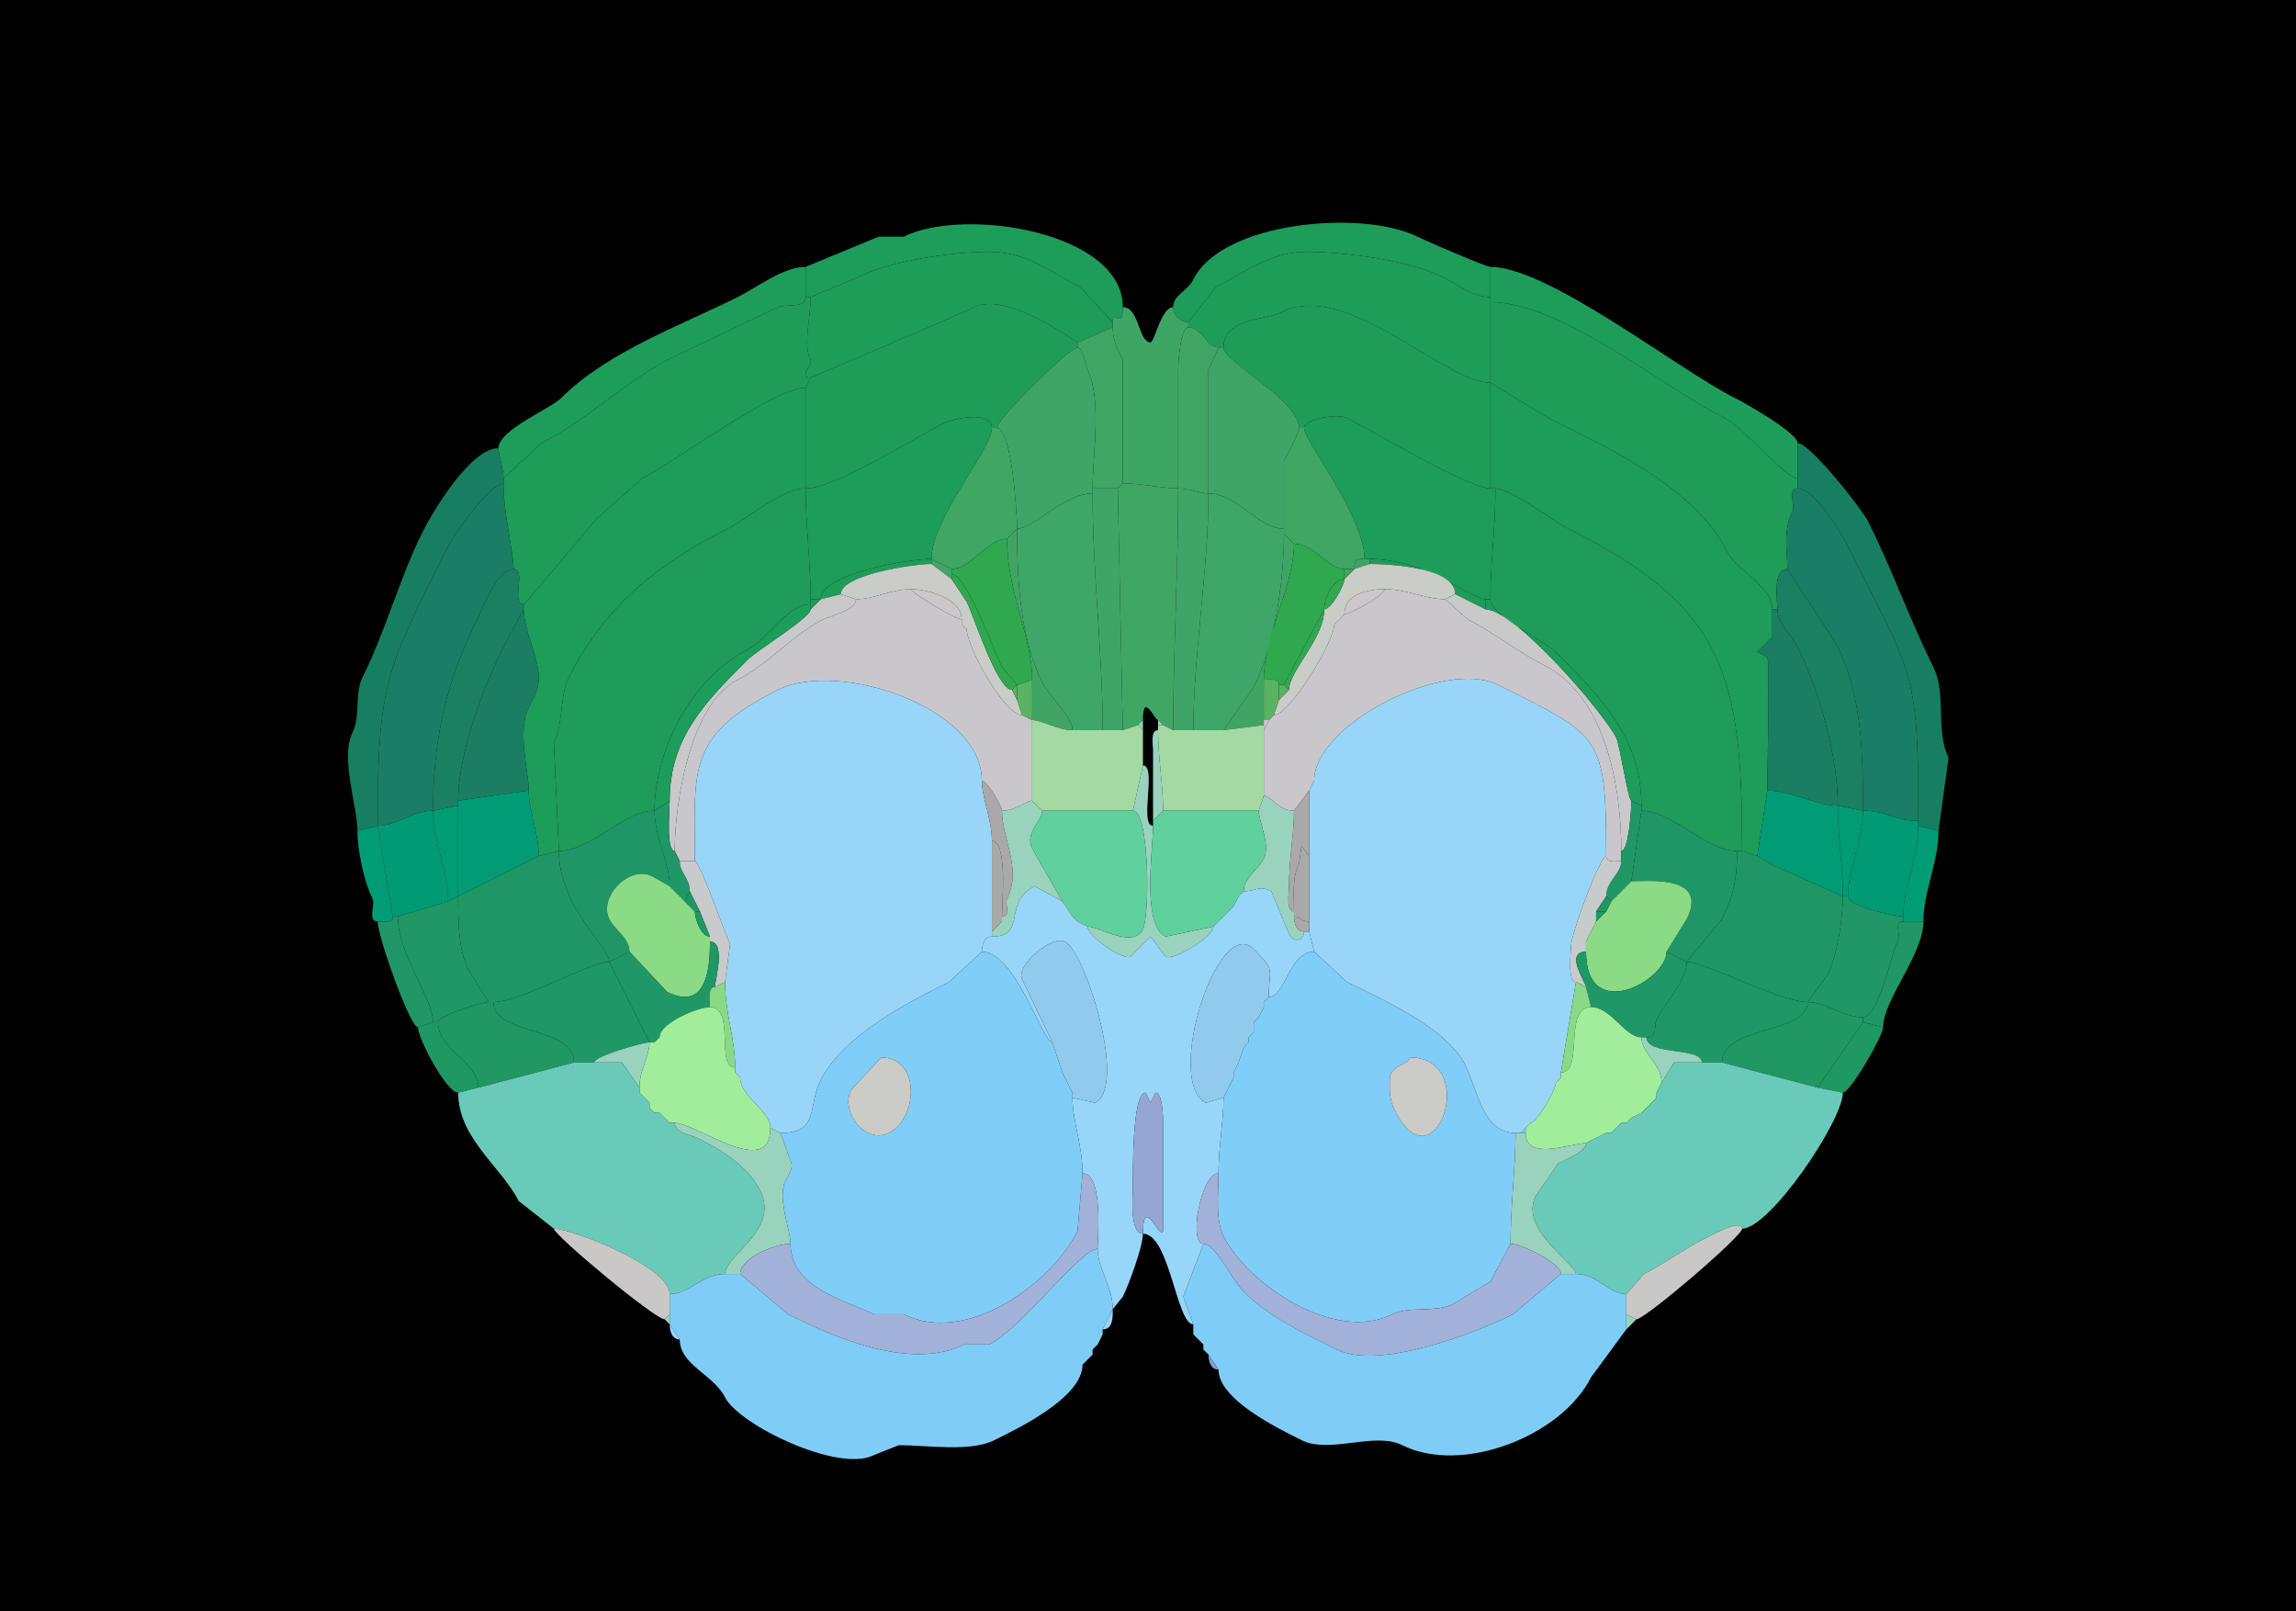 <svg xmlns="http://www.w3.org/2000/svg" xmlns:xlink="http://www.w3.org/1999/xlink" height="320" width="456">
<g>
<rect width="456" height="320" fill="#000000"  stroke-width="0" /> 
<path  fill="#1E9C59" stroke-width="0" stroke="#1E9C59" d = " M223 61 C223,65.888 221,60.973 221,64 221,64 214.5,57 214.5,57 209.021,54.26 204.057,50 196.5,50 189.1,50 176.892,51.804 170.5,55 170.5,55 161,59 161,59 161,59 160,59 160,59 160,56.553 160,55.72 160,53 160,53 174.5,47 174.5,47 174.5,47 179.5,47 179.5,47 191.414,41.043 223,45.984 223,61  Z"/>

<path  fill="#1E9C59" stroke-width="0" stroke="#1E9C59" d = " M233 61 C233,62.539 234.342,64 236,64 236,64 241.5,57 241.5,57 247.4,54.05 252.414,50 259.5,50 267.013,50 279.989,51.745 286.5,55 289.422,56.461 292.523,59 296,59 296,59 296,53 296,53 295.153,53 283.083,47.791 281.5,47 270.745,41.623 242.805,43.89 237,55.5 235.787,57.926 233,58.531 233,61  Z"/>

<path  fill="#1E9D58" stroke-width="0" stroke="#1E9D58" d = " M214 68 C213.824,68 200.025,57.738 193.5,61 191.047,62.227 161.084,75 161,75 158.422,75 161.46,72.42 161,71.5 159.429,68.357 161,63.479 161,59 161,59 170.5,55 170.5,55 176.892,51.804 189.1,50 196.5,50 204.057,50 209.021,54.26 214.5,57 214.5,57 221,64 221,64 221,64 221,65 221,65 221,65 214,68 214,68  Z"/>

<path  fill="#1E9D58" stroke-width="0" stroke="#1E9D58" d = " M243 69 C243,63.141 251.171,63.665 254.5,62 267.529,55.486 286.774,76 296,76 296,70.472 296,64.372 296,60 296,60 296,59 296,59 292.523,59 289.422,56.461 286.5,55 279.989,51.745 267.013,50 259.5,50 252.414,50 247.4,54.05 241.5,57 241.5,57 236,64 236,64 236,64 236,65 236,65 238.773,65 239.67,69 242,69 242,69 243,69 243,69  Z"/>

<path  fill="#1E9D5A" stroke-width="0" stroke="#1E9D5A" d = " M99 89 C99,90.564 100,92.876 100,95 100,95 107.5,88 107.5,88 116.747,83.376 124.312,75.594 133.5,71 133.5,71 154.5,61 154.5,61 155.819,60.341 160,61.334 160,59 160,56.553 160,55.72 160,53 155.556,53 150.336,57.082 146.5,59 135.409,64.546 120.649,69.851 111.5,79 109.271,81.229 99,85.375 99,89  Z"/>

<path  fill="#1E9D5A" stroke-width="0" stroke="#1E9D5A" d = " M357 88 C357,90.833 357,92.841 357,95 354.636,95 346.342,84.921 342.5,83 329.867,76.683 310.145,60 296,60 296,60 296,59 296,59 296,59 296,53 296,53 307.521,53 333.35,73.425 344.5,79 346.483,79.992 357,85.924 357,88  Z"/>

<path  fill="#1F9C58" stroke-width="0" stroke="#1F9C58" d = " M105 119 L104,120 C101.338,120 104.662,113 102,113 102,109.777 100,102.133 100,96 100,96 100,95 100,95 100,95 107.5,88 107.5,88 116.747,83.376 124.312,75.594 133.5,71 133.5,71 154.5,61 154.5,61 155.819,60.341 160,61.334 160,59 160,59 161,59 161,59 161,63.479 159.429,68.357 161,71.5 161.46,72.42 158.422,75 161,75 161,75 160,77 160,77 153.736,77 134.194,91.653 127.5,95 127.5,95 118.5,103 118.5,103 118.5,103 105,119 105,119  Z"/>

<path  fill="#1F9C58" stroke-width="0" stroke="#1F9C58" d = " M352 121 L353,121 C353,119.051 352.009,113 355,113 355,110.19 354.012,105.477 356,101.5 356.574,100.353 354.936,97 357,97 357,97 357,95 357,95 354.636,95 346.342,84.921 342.5,83 329.867,76.683 310.145,60 296,60 296,64.372 296,70.472 296,76 296,76 307.5,83 307.5,83 318.651,88.576 336.568,96.635 343,109.5 344.968,113.436 352,116.386 352,121  Z"/>

<path  fill="#1F9D58" stroke-width="0" stroke="#1F9D58" d = " M197 85 L198,85 C198,83.095 212.465,69 214,69 214,69 214,68 214,68 213.824,68 200.025,57.738 193.5,61 191.047,62.227 161.084,75 161,75 161,75 160,77 160,77 160,83.037 160,89.367 160,97 165.774,97 181.671,86.915 187.5,84 188.992,83.254 197,81.338 197,85  Z"/>

<path  fill="#3EA665" stroke-width="0" stroke="#3EA665" d = " M223 96 C226.642,96 231.002,97 234,97 234,88.95 234,81.044 234,73.5 234,71.839 234.443,65 236,65 236,65 236,64 236,64 234.342,64 233,62.539 233,61 230.63,61 229.275,68 228.5,68 226.082,68 226.321,61 223,61 223,65.888 221,60.973 221,64 221,64 221,65 221,65 221,67.613 221.93,69.36 223,71.5 223,71.5 223,96 223,96  Z"/>

<path  fill="#1F9D58" stroke-width="0" stroke="#1F9D58" d = " M259 85 C259,83.118 265.745,82.123 267.5,83 272.567,85.534 291.683,97 296,97 296,91.27 296,83.681 296,76 286.774,76 267.529,55.486 254.5,62 251.171,63.665 243,63.141 243,69 243,71.852 258,79.439 258,85 258,85 259,85 259,85  Z"/>

<path  fill="#40A565" stroke-width="0" stroke="#40A565" d = " M217 97 L222,97 C222,97 223,96 223,96 223,96 223,71.5 223,71.5 221.93,69.36 221,67.613 221,65 221,65 214,68 214,68 214,68 214,69 214,69 215.183,69 215.535,72.57 216,73.5 218.893,79.286 217,90.219 217,97  Z"/>

<path  fill="#40A565" stroke-width="0" stroke="#40A565" d = " M234 97 C236.124,97 238.436,98 240,98 240,98 240,73.5 240,73.5 240,73.5 242,69 242,69 239.67,69 238.773,65 236,65 234.443,65 234,71.839 234,73.5 234,81.044 234,88.95 234,97  Z"/>

<path  fill="#3EA566" stroke-width="0" stroke="#3EA566" d = " M217 98 C211.196,98 205.329,105 202,105 202,101.863 200.911,85 198,85 198,83.095 212.465,69 214,69 215.183,69 215.535,72.57 216,73.5 218.893,79.286 217,90.219 217,97 217,97 217,98 217,98  Z"/>

<path  fill="#3EA566" stroke-width="0" stroke="#3EA566" d = " M240 98 C245.748,98 249.816,105 255,105 255,105 255,91.5 255,91.5 255.579,90.343 258,86.009 258,85 258,79.439 243,71.852 243,69 243,69 242,69 242,69 242,69 240,73.5 240,73.5 240,73.5 240,98 240,98  Z"/>

<path  fill="#1E9C5A" stroke-width="0" stroke="#1E9C5A" d = " M346 169 L349,170 C349,170 351,157 351,157 351,153.006 351.537,131.573 351,130.5 351,130.5 349,129.5 349,129.5 349,129.5 352,126.5 352,126.5 352,124.905 352,123.245 352,121 352,116.386 344.968,113.436 343,109.5 336.568,96.635 318.651,88.576 307.5,83 307.5,83 296,76 296,76 296,83.681 296,91.27 296,97 296,97 297,97 297,97 300.055,97 308.391,103.445 311.5,105 342.725,120.612 346,134.06 346,169  Z"/>

<path  fill="#1E9C5A" stroke-width="0" stroke="#1E9C5A" d = " M111 169 L107,170 C107,165.364 105,161.081 105,157 105,153.12 102.664,145.173 105,140.5 106.268,137.963 107,137.032 107,134.5 107,130.562 104,125.131 104,121 104,121 104,120 104,120 104,120 105,119 105,119 105,119 118.5,103 118.5,103 118.5,103 127.5,95 127.5,95 134.194,91.653 153.736,77 160,77 160,83.037 160,89.367 160,97 155.151,97 148.788,102.856 144.5,105 130.84,111.83 120.058,120.383 113,134.5 111.078,138.343 111.94,143.62 110,147.5 110,147.5 111,169 111,169  Z"/>

<path  fill="#1D9C5A" stroke-width="0" stroke="#1D9C5A" d = " M161 119 L163,119 C163,113.939 180.484,111 185,111 185,102.897 197,89.204 197,85 197,81.338 188.992,83.254 187.5,84 181.671,86.915 165.774,97 160,97 160,104.249 161,111.72 161,119  Z"/>

<path  fill="#1D9C5A" stroke-width="0" stroke="#1D9C5A" d = " M295 119 L296,119 C296,111.63 297,105.336 297,97 297,97 296,97 296,97 291.683,97 272.567,85.534 267.5,83 265.745,82.123 259,83.118 259,85 259,87.478 271,102.557 271,111 271,111 272,111 272,111 283.102,111 292.191,119 295,119  Z"/>

<path  fill="#3FA664" stroke-width="0" stroke="#3FA664" d = " M185 111 L189,113 C192.891,113 196.03,107 200,107 200,107 202,105 202,105 202,101.863 200.911,85 198,85 198,85 197,85 197,85 197,89.204 185,102.897 185,111  Z"/>

<path  fill="#3FA664" stroke-width="0" stroke="#3FA664" d = " M267 113 L269,113 C269,111.253 269.253,111 271,111 271,102.557 259,87.478 259,85 259,85 258,85 258,85 258,86.009 255.579,90.343 255,91.5 255,91.5 255,105 255,105 255,105 255,106 255,106 255,106 257,108 257,108 261.173,108 263.651,113 267,113  Z"/>

<path  fill="#187E61" stroke-width="0" stroke="#187E61" d = " M381 164 L385,165 C385,165 387,150.5 387,150.5 384.378,145.256 386.607,137.714 384,132.5 379.267,123.034 375.812,113.123 371,103.5 369.889,101.279 359.573,88 357,88 357,90.833 357,92.841 357,95 357,95 357,97 357,97 360.325,97 365.588,105.675 367,108.5 379.943,134.385 381,132.744 381,163 381,163 381,164 381,164  Z"/>

<path  fill="#187E61" stroke-width="0" stroke="#187E61" d = " M75 164 L71,165 C71,160.187 67.527,150.445 70,145.5 71.632,142.236 70.393,137.714 72,134.5 76.671,125.159 79.271,114.959 84,105.5 85.967,101.566 93.488,89 99,89 99,90.564 100,92.876 100,95 100,95 100,96 100,96 97.264,96 90.088,106.325 89,108.5 76.709,133.082 75,135.357 75,164  Z"/>

<path  fill="#1A7E64" stroke-width="0" stroke="#1A7E64" d = " M86 161 C81.895,161 78.841,164 75,164 75,135.357 76.709,133.082 89,108.5 90.088,106.325 97.264,96 100,96 100,102.133 102,109.777 102,113 98.754,113 96.078,120.345 95,122.5 88.888,134.725 86,146.13 86,161  Z"/>

<path  fill="#40A664" stroke-width="0" stroke="#40A664" d = " M231 144 L233,145 C233,129.205 234,113.267 234,97 231.002,97 226.642,96 223,96 223,96 222,97 222,97 222,97 223,145 223,145 223,145 226,144 226,144 226,144 227,143 227,143 227,137.27 229.316,143 230,143 230,143 231,144 231,144  Z"/>

<path  fill="#1F9B5A" stroke-width="0" stroke="#1F9B5A" d = " M130 161 C123.711,161 117.526,169 111,169 111,169 110,147.5 110,147.5 111.94,143.62 111.078,138.343 113,134.5 120.058,120.383 130.84,111.83 144.5,105 148.788,102.856 155.151,97 160,97 160,104.249 161,111.72 161,119 161,119 161,120 161,120 156.254,120 152.584,126.958 148.5,129 137.333,134.584 130,149.137 130,161  Z"/>

<path  fill="#3FA566" stroke-width="0" stroke="#3FA566" d = " M219 145 L223,145 C223,145 222,97 222,97 222,97 217,97 217,97 217,97 217,98 217,98 217,114.372 219,129.359 219,145  Z"/>

<path  fill="#3FA566" stroke-width="0" stroke="#3FA566" d = " M233 145 L237,145 C237,130.076 240,113.345 240,98 238.436,98 236.124,97 234,97 234,113.267 233,129.205 233,145  Z"/>

<path  fill="#1F9B5A" stroke-width="0" stroke="#1F9B5A" d = " M345 169 L346,169 C346,134.06 342.725,120.612 311.5,105 308.391,103.445 300.055,97 297,97 297,105.336 296,111.63 296,119 296,122.245 306.805,127.305 309,129.5 318.37,138.87 326,146.862 326,160 326,160 326,161 326,161 332.14,161 338.794,169 345,169  Z"/>

<path  fill="#1A7E64" stroke-width="0" stroke="#1A7E64" d = " M370 161 C374.867,161 375.857,163 381,163 381,132.744 379.943,134.385 367,108.5 365.588,105.675 360.325,97 357,97 354.936,97 356.574,100.353 356,101.5 354.012,105.477 355,110.19 355,113 355,113.252 364.095,126.69 365,128.5 369.875,138.249 370,150.388 370,161  Z"/>

<path  fill="#3EA666" stroke-width="0" stroke="#3EA666" d = " M213 145 L219,145 C219,129.359 217,114.372 217,98 211.196,98 205.329,105 202,105 202,115.487 202.652,126.803 207,135.5 208.499,138.499 213,142.306 213,145  Z"/>

<path  fill="#3EA666" stroke-width="0" stroke="#3EA666" d = " M237 145 L243,145 C243,145 249,136.5 249,136.5 253.087,128.326 255,115.658 255,106 255,106 255,105 255,105 249.816,105 245.748,98 240,98 240,113.345 237,130.076 237,145  Z"/>

<path  fill="#40A564" stroke-width="0" stroke="#40A564" d = " M205 143 C206.996,143 209.985,145 213,145 213,142.306 208.499,138.499 207,135.5 202.652,126.803 202,115.487 202,105 202,105 200,107 200,107 200,117.61 205,126.483 205,135 205,135 205,143 205,143  Z"/>

<path  fill="#40A564" stroke-width="0" stroke="#40A564" d = " M251 144 L243,145 C243,145 249,136.5 249,136.5 253.087,128.326 255,115.658 255,106 255,106 257,108 257,108 257,116.315 251,126.24 251,135 251,135 251,143 251,143 251,143 251,144 251,144  Z"/>

<path  fill="#2FA850" stroke-width="0" stroke="#2FA850" d = " M205 135 L202,136 C202,136 199,132.5 199,132.5 197.676,129.851 191.876,114 189,114 189,114 189,113 189,113 192.891,113 196.03,107 200,107 200,117.61 205,126.483 205,135  Z"/>

<path  fill="#2FA850" stroke-width="0" stroke="#2FA850" d = " M254 136 L255,136 C255,136 263,121 263,121 263,118.756 264.725,115 267,115 267,115 267,114 267,114 267,114 267,113 267,113 263.651,113 261.173,108 257,108 257,116.315 251,126.24 251,135 252.048,135 254,134.527 254,136  Z"/>

<path  fill="#1E9C58" stroke-width="0" stroke="#1E9C58" d = " M167 118 L163,119 C163,113.939 180.484,111 185,111 185,111 185,112 185,112 181.357,112 167,114.13 167,118  Z"/>

<path  fill="#3FA466" stroke-width="0" stroke="#3FA466" d = " M189 114 L189,115 C189,115 185,112 185,112 185,112 185,111 185,111 185,111 189,113 189,113 189,113 189,114 189,114  Z"/>

<path  fill="#3FA466" stroke-width="0" stroke="#3FA466" d = " M272 112 L269,113 C269,111.253 269.253,111 271,111 271,111 272,111 272,111 272,111 272,112 272,112  Z"/>

<path  fill="#1E9C58" stroke-width="0" stroke="#1E9C58" d = " M295 119 L295,121 C295,121 289,118 289,118 289,112.628 275.767,112 272,112 272,112 272,111 272,111 283.102,111 292.191,119 295,119  Z"/>

<path  fill="#CACCC7" stroke-width="0" stroke="#CACCC7" d = " M202 139 L203,142 C199.371,142 192,128.261 192,125 192,125 191,124 191,124 191,124 191,123 191,123 191,118.785 184.066,117 181,117 176.865,117 173.695,119 170,119 170,119 167,118 167,118 167,114.13 181.357,112 185,112 185,112 189,115 189,115 189,115 192,119.5 192,119.5 193.308,122.117 198.042,137 201,137 201,137 202,139 202,139  Z"/>

<path  fill="#CACCC7" stroke-width="0" stroke="#CACCC7" d = " M254 139 L253,142 C256.229,142 265,127.267 265,124 265,124 266,123 266,123 266,123 267,122 267,122 267,117.939 271.776,117 275,117 279.503,117 283.044,119 287,119 287,119 289,118 289,118 289,112.628 275.767,112 272,112 272,112 269,113 269,113 269,113 268,114 268,114 268,114 267,115 267,115 267,116.178 264.428,121 263,121 263,126.864 256,133.19 256,137 256,137 254,139 254,139  Z"/>

<path  fill="#1B7F62" stroke-width="0" stroke="#1B7F62" d = " M91 160 L86,161 C86,146.13 88.888,134.725 95,122.5 96.078,120.345 98.754,113 102,113 104.662,113 101.338,120 104,120 104,120 104,121 104,121 104,121 100,128.5 100,128.5 95.942,136.616 91,149.578 91,159 91,159 91,160 91,160  Z"/>

<path  fill="#3FA466" stroke-width="0" stroke="#3FA466" d = " M267 114 L268,114 C268,114 269,113 269,113 269,113 267,113 267,113 267,113 267,114 267,114  Z"/>

<path  fill="#1B7F62" stroke-width="0" stroke="#1B7F62" d = " M365 160 L370,161 C370,150.388 369.875,138.249 365,128.5 364.095,126.69 355,113.252 355,113 352.009,113 353,119.051 353,121 353,123.807 355.807,126.113 357,128.5 361.238,136.976 365,150.016 365,160  Z"/>

<path  fill="#2FA84F" stroke-width="0" stroke="#2FA84F" d = " M202 136 L201,137 C198.042,137 193.308,122.117 192,119.5 192,119.5 189,115 189,115 189,115 189,114 189,114 191.876,114 197.676,129.851 199,132.5 199,132.5 202,136 202,136  Z"/>

<path  fill="#2FA84F" stroke-width="0" stroke="#2FA84F" d = " M268 114 L267,115 C267,115 267,114 267,114 267,114 268,114 268,114  Z"/>

<path  fill="#2FA84F" stroke-width="0" stroke="#2FA84F" d = " M267 115 C264.725,115 263,118.756 263,121 264.428,121 267,116.178 267,115  Z"/>

<path  fill="#CAC7CC" stroke-width="0" stroke="#CAC7CC" d = " M135 171 L138,171 C138,152.934 136.194,146.153 154.5,137 166.505,130.998 195,140.461 195,155 196.008,155 199,160.147 199,161 201.711,161 203.969,159 205,159 205,159 205,143 205,143 205,143 203,142 203,142 199.371,142 192,128.261 192,125 192,125 191,124 191,124 191,124 191,123 191,123 189.739,123 181,117.751 181,117 176.865,117 173.695,119 170,119 170,121.236 164.926,122.287 163.5,123 157.369,126.065 152.673,131.913 146.5,135 137.117,139.692 134,159.356 134,169 134,169 135,171 135,171  Z"/>

<path  fill="#CCC7C9" stroke-width="0" stroke="#CCC7C9" d = " M181 117 C184.066,117 191,118.785 191,123 189.739,123 181,117.751 181,117  Z"/>

<path  fill="#CCC7C9" stroke-width="0" stroke="#CCC7C9" d = " M275 117 C271.776,117 267,117.939 267,122 268.156,122 275,118.155 275,117  Z"/>

<path  fill="#CAC7CC" stroke-width="0" stroke="#CAC7CC" d = " M319 170 C319,171.473 320.952,171 322,171 322,171 322,169 322,169 322,156.671 319.083,138.292 306.5,132 301.316,129.408 296.606,125.553 291.5,123 291.5,123 287,119 287,119 283.044,119 279.503,117 275,117 275,118.155 268.156,122 267,122 267,122 266,123 266,123 266,123 265,124 265,124 265,127.267 256.229,142 253,142 253,142 252,143 252,143 252,143 251,145 251,145 251,145 251,158 251,158 252.274,158 253.933,161 257,161 257,161 260,157 260,157 260,157 261,155 261,155 261,143.912 286.88,130.69 297.5,136 317.871,146.185 319,145.757 319,170  Z"/>

<path  fill="#C9C9CA" stroke-width="0" stroke="#C9C9CA" d = " M133 159 C133,160.657 132.237,169 134,169 134,159.356 137.117,139.692 146.5,135 152.673,131.913 157.369,126.065 163.5,123 164.926,122.287 170,121.236 170,119 170,119 167,118 167,118 167,118 163,119 163,119 163,119 161,121 161,121 161,122.676 150.496,129.004 148.5,131 140.158,139.342 133,146.447 133,159  Z"/>

<path  fill="#C9C9CA" stroke-width="0" stroke="#C9C9CA" d = " M324 159 C324,160.737 323.484,169 322,169 322,156.671 319.083,138.292 306.5,132 301.316,129.408 296.606,125.553 291.5,123 291.5,123 287,119 287,119 287,119 289,118 289,118 289,118 295,121 295,121 300.91,121 318.555,141.61 321,146.5 321.671,147.842 323.398,159 324,159  Z"/>

<path  fill="#1E9C58" stroke-width="0" stroke="#1E9C58" d = " M161 120 L161,121 C161,121 163,119 163,119 163,119 161,119 161,119 161,119 161,120 161,120  Z"/>

<path  fill="#1D9D5A" stroke-width="0" stroke="#1D9D5A" d = " M324 159 L326,160 C326,146.862 318.37,138.87 309,129.5 306.805,127.305 296,122.245 296,119 296,119 295,119 295,119 295,119 295,121 295,121 300.91,121 318.555,141.61 321,146.5 321.671,147.842 323.398,159 324,159  Z"/>

<path  fill="#1D9D5A" stroke-width="0" stroke="#1D9D5A" d = " M133 159 L130,161 C130,149.137 137.333,134.584 148.5,129 152.584,126.958 156.254,120 161,120 161,120 161,121 161,121 161,122.676 150.496,129.004 148.5,131 140.158,139.342 133,146.447 133,159  Z"/>

<path  fill="#1B7E63" stroke-width="0" stroke="#1B7E63" d = " M105 157 L91,159 C91,149.578 95.942,136.616 100,128.5 100,128.5 104,121 104,121 104,125.131 107,130.562 107,134.5 107,137.032 106.268,137.963 105,140.5 102.664,145.173 105,153.12 105,157  Z"/>

<path  fill="#2FA84F" stroke-width="0" stroke="#2FA84F" d = " M255 136 L256,137 C256,133.19 263,126.864 263,121 263,121 255,136 255,136  Z"/>

<path  fill="#1B7E63" stroke-width="0" stroke="#1B7E63" d = " M351 157 C355.835,157 360.782,160 365,160 365,150.016 361.238,136.976 357,128.5 355.807,126.113 353,123.807 353,121 353,121 352,121 352,121 352,123.245 352,124.905 352,126.5 352,126.5 349,129.5 349,129.5 349,129.5 351,130.5 351,130.5 351.537,131.573 351,153.006 351,157  Z"/>

<path  fill="#CCC7C9" stroke-width="0" stroke="#CCC7C9" d = " M267 122 L266,123 C266,123 267,122 267,122  Z"/>

<path  fill="#CCC7C9" stroke-width="0" stroke="#CCC7C9" d = " M266 123 L265,124 C265,124 266,123 266,123  Z"/>

<path  fill="#CCC7C9" stroke-width="0" stroke="#CCC7C9" d = " M191 124 L192,125 C192,125 191,124 191,124  Z"/>

<path  fill="#58B362" stroke-width="0" stroke="#58B362" d = " M203 142 L205,143 C205,143 205,135 205,135 205,135 202,136 202,136 202,137.333 202,137.667 202,139 202,139 203,142 203,142  Z"/>

<path  fill="#58B362" stroke-width="0" stroke="#58B362" d = " M251 143 L252,143 C252,143 253,142 253,142 253,142 254,139 254,139 254,139 254,136 254,136 254,134.527 252.048,135 251,135 251,135 251,143 251,143  Z"/>

<path  fill="#98D5F9" stroke-width="0" stroke="#98D5F9" d = " M153 224 L155,225 C162.831,225 160.306,219.888 163,214.5 167.39,205.721 180.174,199.163 188.5,195 188.5,195 195,189 195,189 195,187.762 195.423,186 197,186 197,186 197,185 197,185 197,185 197,167 197,167 197,162.626 195,158.437 195,155 195,140.461 166.505,130.998 154.5,137 136.194,146.153 138,152.934 138,171 139.022,171 143.891,185.283 145,187.5 145,187.5 144,195 144,195 144,201.27 146,206.142 146,212 146,212 146,213 146,213 146,213 147,214 147,214 147,217.794 153,220.572 153,224  Z"/>

<path  fill="#58B263" stroke-width="0" stroke="#58B263" d = " M201 137 L202,139 C202,137.667 202,137.333 202,136 202,136 201,137 201,137  Z"/>

<path  fill="#58B263" stroke-width="0" stroke="#58B263" d = " M256 137 L254,139 C254,139 254,136 254,136 254,136 255,136 255,136 255,136 256,137 256,137  Z"/>

<path  fill="#98D5F9" stroke-width="0" stroke="#98D5F9" d = " M301 225 L302,225 C302,225 303,224 303,224 303,224 304,223 304,223 305.222,223 309,216.451 309,215 309,215 310,214 310,214 310,214 310,213 310,213 310,213 313,195 313,195 311.286,195 312,189.406 312,188 312,185.497 317.799,170 319,170 319,145.757 317.871,146.185 297.5,136 286.88,130.69 261,143.912 261,155 261,155 260,157 260,157 260,157 260,170 260,170 260,170 260,183 260,183 260,183 260,185 260,185 260,185 261,189 261,189 261,189 267.5,195 267.5,195 273.81,198.155 287.217,203.934 291,211.5 293.454,216.407 294.434,225 301,225  Z"/>

<path  fill="#CCC7C9" stroke-width="0" stroke="#CCC7C9" d = " M253 142 L252,143 C252,143 253,142 253,142  Z"/>

<path  fill="#A3DAA3" stroke-width="0" stroke="#A3DAA3" d = " M207 161 L225,161 C225,161 227,152 227,152 227,152 227,145 227,145 227,145 226,144 226,144 226,144 223,145 223,145 223,145 219,145 219,145 219,145 213,145 213,145 209.985,145 206.996,143 205,143 205,143 205,159 205,159 205,159 207,161 207,161  Z"/>

<path  fill="#99D2BD" stroke-width="0" stroke="#99D2BD" d = " M226 144 L227,145 C227,145 227,143 227,143 227,143 226,144 226,144  Z"/>

<path  fill="#99D2BD" stroke-width="0" stroke="#99D2BD" d = " M230 144 L231,144 C231,144 230,143 230,143 230,143 230,144 230,144  Z"/>

<path  fill="#CCC7C9" stroke-width="0" stroke="#CCC7C9" d = " M251 144 L251,145 C251,145 252,143 252,143 252,143 251,143 251,143 251,143 251,144 251,144  Z"/>

<path  fill="#A3DAA3" stroke-width="0" stroke="#A3DAA3" d = " M231 161 L250,161 C250,161 251,158 251,158 251,158 251,145 251,145 251,145 251,144 251,144 251,144 243,145 243,145 243,145 237,145 237,145 237,145 233,145 233,145 233,145 231,144 231,144 231,144 230,144 230,144 230,144 230,145 230,145 230,150.605 231,155.861 231,161  Z"/>

<path  fill="#99D2BD" stroke-width="0" stroke="#99D2BD" d = " M231 161 L229,163 C229,163 229,149 229,149 229,147.855 228.421,145 230,145 230,150.605 231,155.861 231,161  Z"/>

<path  fill="#99D2BD" stroke-width="0" stroke="#99D2BD" d = " M216 184 C216,185.914 222.984,190.758 224.5,190 L228.5,186 L231.5,190 C233.139,190.819 241,186.002 241,184 241,184 231.5,186 231.5,186 226.708,183.604 229,168.831 229,164 226.164,164 229.836,152 227,152 227,152 225,161 225,161 228.298,161 228.395,181.711 227,184.5 225.004,188.492 218.461,184 216,184  Z"/>

<path  fill="#AAA8A9" stroke-width="0" stroke="#AAA8A9" d = " M197 167 C200.17,167 199,179.446 199,182 200.951,182 199.477,179.546 200,178.5 203.021,172.458 199,166.651 199,161 199,160.147 196.008,155 195,155 195,158.437 197,162.626 197,167  Z"/>

<path  fill="#AAA8A9" stroke-width="0" stroke="#AAA8A9" d = " M261 155 L260,157 C260,157 261,155 261,155  Z"/>

<path  fill="#019C75" stroke-width="0" stroke="#019C75" d = " M107 170 L91,178 C91,172.298 91,166.245 91,160 91,160 91,159 91,159 91,159 105,157 105,157 105,161.081 107,165.364 107,170  Z"/>

<path  fill="#AAA8A9" stroke-width="0" stroke="#AAA8A9" d = " M260 170 L258.5,168 L258,171.5 C256.598,174.304 257,177.626 257,181 255.357,181 256,177.235 256,176 256,170.828 257,165.635 257,161 257,161 260,157 260,157 260,157 260,170 260,170  Z"/>

<path  fill="#019C75" stroke-width="0" stroke="#019C75" d = " M349 170 L352.5,172 L366,178 C366,171.898 365,165.521 365,160 360.782,160 355.835,157 351,157 351,157 349,170 349,170  Z"/>

<path  fill="#99D2BD" stroke-width="0" stroke="#99D2BD" d = " M257 182 C257,183.238 257.423,185 259,185 259,186.99 256.854,187.207 256,185.5 256,185.5 252.5,177 252.5,177 249.921,175.711 249.594,177 247,177 247,174.173 249.831,172.837 251,170.5 252.386,167.728 250,163.231 250,161 250,161 251,158 251,158 252.274,158 253.933,161 257,161 257,165.635 256,170.828 256,176 256,177.235 255.357,181 257,181 257,181 257,182 257,182  Z"/>

<path  fill="#1F9766" stroke-width="0" stroke="#1F9766" d = " M137 177 L136,179 C136,179 133,176 133,176 133,171.206 130,166.262 130,161 130,161 133,159 133,159 133,160.657 132.237,169 134,169 134,169 135,171 135,171 135,173.447 137,174.28 137,177  Z"/>

<path  fill="#99D2BD" stroke-width="0" stroke="#99D2BD" d = " M197 185 L197,186 C204.069,186 199.012,179.244 205.5,176 205.5,176 211,179 211,179 211,179 205,168.5 205,168.5 203.442,165.383 207,163.099 207,161 207,161 205,159 205,159 203.969,159 201.711,161 199,161 199,166.651 203.021,172.458 200,178.5 199.477,179.546 200.951,182 199,182 199,182 199,183 199,183 199,183 198,184 198,184 198,184 197,185 197,185  Z"/>

<path  fill="#1F9766" stroke-width="0" stroke="#1F9766" d = " M319 178 L320,179 C320,179 323,176 323,176 323,176 324,175 324,175 324,175 326,161 326,161 326,161 326,160 326,160 326,160 324,159 324,159 324,160.737 323.484,169 322,169 322,169 322,171 322,171 322,173.538 319,174.953 319,178  Z"/>

<path  fill="#009C74" stroke-width="0" stroke="#009C74" d = " M91 178 L89,179 C89,172.876 86,167.335 86,161 86,161 91,160 91,160 91,166.245 91,172.298 91,178  Z"/>

<path  fill="#009C74" stroke-width="0" stroke="#009C74" d = " M366 178 L367,178 C367,172.695 370,167.036 370,161 370,161 365,160 365,160 365,165.521 366,171.898 366,178  Z"/>

<path  fill="#009B75" stroke-width="0" stroke="#009B75" d = " M78 182 L79,182 C79,182 89,179 89,179 89,172.876 86,167.335 86,161 81.895,161 78.841,164 75,164 75,164 78,182 78,182  Z"/>

<path  fill="#209666" stroke-width="0" stroke="#209666" d = " M125 189 L121,191 C121,187.944 111,180.134 111,169 117.526,169 123.711,161 130,161 130,166.262 133,171.206 133,176 133,176 129.5,174 129.5,174 124.974,171.737 118.829,178.157 121,182.5 122.169,184.837 125,186.173 125,189  Z"/>

<path  fill="#61D09F" stroke-width="0" stroke="#61D09F" d = " M214 183 L216,184 C218.461,184 225.004,188.492 227,184.5 228.395,181.711 228.298,161 225,161 225,161 207,161 207,161 207,163.099 203.442,165.383 205,168.5 205,168.5 211,179 211,179 211,179 213,182 213,182 213,182 214,183 214,183  Z"/>

<path  fill="#61D09F" stroke-width="0" stroke="#61D09F" d = " M244 181 L241,184 C241,184 231.5,186 231.5,186 226.708,183.604 229,168.831 229,164 229,164 229,163 229,163 229,163 231,161 231,161 231,161 250,161 250,161 250,163.231 252.386,167.728 251,170.5 249.831,172.837 247,174.173 247,177 247,177 246,178 246,178 246,178 245,180 245,180 245,180 244,181 244,181  Z"/>

<path  fill="#209666" stroke-width="0" stroke="#209666" d = " M331 189 L335,191 C335,191 342,182.5 342,182.5 344.268,177.965 345,174.579 345,169 338.794,169 332.14,161 326,161 326,161 324,175 324,175 327.435,175 339.378,173.743 335,182.5 335,182.5 331,189 331,189  Z"/>

<path  fill="#009B75" stroke-width="0" stroke="#009B75" d = " M367 178 C367,179.92 376.104,182 378,182 378,175.917 381,170.481 381,164 381,164 381,163 381,163 375.857,163 374.867,161 370,161 370,167.036 367,172.695 367,178  Z"/>

<path  fill="#009C75" stroke-width="0" stroke="#009C75" d = " M78 182 C78,183.473 76.048,183 75,183 72.936,183 74.574,179.647 74,178.5 72.288,175.076 71,168.944 71,165 71,165 75,164 75,164 75,164 78,182 78,182  Z"/>

<path  fill="#009C75" stroke-width="0" stroke="#009C75" d = " M378 183 L382,183 C382,176.999 385,171.308 385,165 385,165 381,164 381,164 381,170.481 378,175.917 378,182 378,182 378,183 378,183  Z"/>

<path  fill="#A8AAAA" stroke-width="0" stroke="#A8AAAA" d = " M198 184 L197,185 C197,185 197,167 197,167 200.17,167 199,179.446 199,182 199,182 199,183 199,183 199,183 198,184 198,184  Z"/>

<path  fill="#A8AAAA" stroke-width="0" stroke="#A8AAAA" d = " M257 182 C258.532,182 257.95,183 260,183 260,183 260,170 260,170 260,170 258.5,168 258.5,168 258.5,168 258,171.5 258,171.5 256.598,174.304 257,177.626 257,181 257,181 257,182 257,182  Z"/>

<path  fill="#209665" stroke-width="0" stroke="#209665" d = " M97 199 L98,199 C103.429,199 117.17,191 121,191 121,187.944 111,180.134 111,169 111,169 107,170 107,170 107,170 91,178 91,178 91,182.883 90.978,188.455 93,192.5 93,192.5 97,199 97,199  Z"/>

<path  fill="#209665" stroke-width="0" stroke="#209665" d = " M335 191 C338.502,191 353.529,199 359,199 359,199 363,193.5 363,193.5 364.898,189.703 366,182.398 366,178 366,178 352.5,172 352.5,172 352.5,172 349,170 349,170 349,170 346,169 346,169 346,169 345,169 345,169 345,174.579 344.268,177.965 342,182.5 342,182.5 335,191 335,191  Z"/>

<path  fill="#C8CBCC" stroke-width="0" stroke="#C8CBCC" d = " M313 195 L315,196 C315,195.234 310.62,189 315,189 315,189 315,187 315,187 315,187 316,185 316,185 316,185 317,183 317,183 317,183 317,181 317,181 317,181 319,178 319,178 319,174.953 322,173.538 322,171 320.952,171 319,171.473 319,170 317.799,170 312,185.497 312,188 312,189.406 311.286,195 313,195  Z"/>

<path  fill="#C8CBCC" stroke-width="0" stroke="#C8CBCC" d = " M144 195 L142,196 C142,194.622 144.244,187 141,187 141,187 141,186 141,186 141,186 139,181 139,181 139,181 137,177 137,177 137,174.28 135,173.447 135,171 135,171 138,171 138,171 139.022,171 143.891,185.283 145,187.5 145,187.5 144,195 144,195  Z"/>

<path  fill="#8ADA86" stroke-width="0" stroke="#8ADA86" d = " M141 187 C141,190.746 140.923,201.211 132.5,197 L125,189 C125,186.173 122.169,184.837 121,182.5 118.829,178.157 124.974,171.737 129.5,174 129.5,174 133,176 133,176 133,176 136,179 136,179 136,179 138,181 138,181 138,182.408 139.197,186 141,186 141,186 141,187 141,187  Z"/>

<path  fill="#8ADA86" stroke-width="0" stroke="#8ADA86" d = " M315 189 C315,203.507 331,194.705 331,189 331,189 335,182.5 335,182.5 339.378,173.743 327.435,175 324,175 324,175 323,176 323,176 323,176 320,179 320,179 320,179 319,181 319,181 319,181 317,183 317,183 317,183 316,185 316,185 316,185 315,187 315,187 315,187 315,189 315,189  Z"/>

<path  fill="#209666" stroke-width="0" stroke="#209666" d = " M324 175 L323,176 C323,176 324,175 324,175  Z"/>

<path  fill="#97D6F9" stroke-width="0" stroke="#97D6F9" d = " M218 248 C218,252.04 221,255.361 221,260 221,260 223,257.5 223,257.5 224.203,255.095 227,247.498 227,245 224.274,245 225,237.559 225,235.5 225,232.394 224.873,217 227.5,217 227.5,217 228.5,219 228.5,219 228.5,219 229.5,217 229.5,217 230.899,217 231,221.872 231,223 231,223 231,244.5 231,244.5 230.163,246.173 227,237.07 227,245 232.278,245 233.668,263 237,263 237,263 235,257.5 235,257.5 235,257.5 239,247 239,247 235.971,247 238.51,233 242,233 242,227.828 243,222.635 243,218 243,218 239.5,219 239.5,219 231.166,214.833 241.884,181.384 249,188.5 253.469,192.969 252,192.138 252,198 255.306,198 255.98,189 261,189 261,189 260,185 260,185 260,185 259,185 259,185 259,186.99 256.854,187.207 256,185.5 256,185.5 252.5,177 252.5,177 249.921,175.711 249.594,177 247,177 247,177 246,178 246,178 246,178 245,180 245,180 245,180 244,181 244,181 244,181 241,184 241,184 241,186.002 233.139,190.819 231.5,190 231.5,190 228.5,186 228.5,186 228.5,186 224.5,190 224.5,190 222.984,190.758 216,185.914 216,184 216,184 214,183 214,183 214,183 213,182 213,182 213,182 211,179 211,179 211,179 205.5,176 205.5,176 199.012,179.244 204.069,186 197,186 195.423,186 195,187.762 195,189 201.658,189 207.09,207 209,207 209,207 203,194.5 203,194.5 201.682,191.863 208.767,185.633 211.5,187 215.559,189.029 223.964,215.768 217.5,219 217.5,219 213,218 213,218 213,222.537 215,227.554 215,233 219.184,233 218,245.9 218,248  Z"/>

<path  fill="#219665" stroke-width="0" stroke="#219665" d = " M138 181 L139,181 C139,181 137,177 137,177 137,177 136,179 136,179 136,179 138,181 138,181  Z"/>

<path  fill="#99D2BD" stroke-width="0" stroke="#99D2BD" d = " M247 177 L246,178 C246,178 247,177 247,177  Z"/>

<path  fill="#209765" stroke-width="0" stroke="#209765" d = " M86 203 L87,203 C87,201.741 95.632,199 97,199 97,199 93,192.5 93,192.5 90.978,188.455 91,182.883 91,178 91,178 89,179 89,179 89,179 79,182 79,182 79,189.494 86,198.153 86,203  Z"/>

<path  fill="#219665" stroke-width="0" stroke="#219665" d = " M317 181 L319,181 C319,181 320,179 320,179 320,179 319,178 319,178 319,178 317,181 317,181  Z"/>

<path  fill="#209765" stroke-width="0" stroke="#209765" d = " M359 199 C362.697,199 365.94,202 370,202 373.186,202 375.766,188.967 377,186.5 377.523,185.454 376.049,183 378,183 378,183 378,182 378,182 376.104,182 367,179.92 367,178 367,178 366,178 366,178 366,182.398 364.898,189.703 363,193.5 363,193.5 359,199 359,199  Z"/>

<path  fill="#99D2BD" stroke-width="0" stroke="#99D2BD" d = " M245 180 L244,181 C244,181 245,180 245,180  Z"/>

<path  fill="#1F9866" stroke-width="0" stroke="#1F9866" d = " M139 181 L141,186 C139.197,186 138,182.408 138,181 138,181 139,181 139,181  Z"/>

<path  fill="#1F9866" stroke-width="0" stroke="#1F9866" d = " M319 181 L317,183 C317,183 317,181 317,181 317,181 319,181 319,181  Z"/>

<path  fill="#209764" stroke-width="0" stroke="#209764" d = " M86 203 L83,204 C81.407,204 75,185.95 75,183 76.048,183 78,183.473 78,182 78,182 79,182 79,182 79,189.494 86,198.153 86,203  Z"/>

<path  fill="#99D2BD" stroke-width="0" stroke="#99D2BD" d = " M213 182 L214,183 C214,183 213,182 213,182  Z"/>

<path  fill="#AAA8A9" stroke-width="0" stroke="#AAA8A9" d = " M259 185 L260,185 C260,185 260,183 260,183 257.95,183 258.532,182 257,182 257,183.238 257.423,185 259,185  Z"/>

<path  fill="#AAA8A9" stroke-width="0" stroke="#AAA8A9" d = " M199 183 L198,184 C198,184 199,183 199,183  Z"/>

<path  fill="#1F9866" stroke-width="0" stroke="#1F9866" d = " M317 183 L316,185 C316,185 317,183 317,183  Z"/>

<path  fill="#209764" stroke-width="0" stroke="#209764" d = " M370 203 L374,204 C374,198.626 382,189.534 382,183 382,183 378,183 378,183 376.049,183 377.523,185.454 377,186.5 375.766,188.967 373.186,202 370,202 370,202 370,203 370,203  Z"/>

<path  fill="#1F9866" stroke-width="0" stroke="#1F9866" d = " M316 185 L315,187 C315,187 316,185 316,185  Z"/>

<path  fill="#1F9866" stroke-width="0" stroke="#1F9866" d = " M129 207 L130,207 C130,207 131,206 131,206 131,203.085 138.775,200 141,200 141,198.855 140.421,196 142,196 142,194.622 144.244,187 141,187 141,190.746 140.923,201.211 132.5,197 132.5,197 125,189 125,189 125,189 121,191 121,191 121,191 129,207 129,207  Z"/>

<path  fill="#90CAED" stroke-width="0" stroke="#90CAED" d = " M213 217 L213,218 C213,218 217.5,219 217.5,219 223.964,215.768 215.559,189.029 211.5,187 208.767,185.633 201.682,191.863 203,194.5 203,194.5 209,207 209,207 209,207 211,213 211,213 211,213 213,217 213,217  Z"/>

<path  fill="#90CAED" stroke-width="0" stroke="#90CAED" d = " M244 216 L243,218 C243,218 239.5,219 239.5,219 231.166,214.833 241.884,181.384 249,188.5 253.469,192.969 252,192.138 252,198 252,198 251,199 251,199 251,199 251,200 251,200 251,200 250,202 250,202 250,202 249,203 249,203 249,203 249,205 249,205 249,205 248,206 248,206 248,206 248,207 248,207 248,207 247,208 247,208 247,208 246,211 246,211 246,211 245,213 245,213 245,213 245,214 245,214 245,214 244,216 244,216  Z"/>

<path  fill-rule="evenodd" fill="#80CDF8" stroke-width="0" stroke="#80CDF8" d = " M175 210 L169,216.5 C166.875,220.749 171.877,227.311 176.5,225 182.391,222.054 182.828,210 175,210  M215 233 L214,244.5 C208.819,254.863 191.967,267.233 179.5,261 L173.5,261 C167.796,258.148 157,255.736 157,247 157,244.089 154.305,237.891 156,234.5 156.523,233.453 157.748,231.995 157,230.5 157,230.5 155,225 155,225 162.831,225 160.306,219.888 163,214.5 167.39,205.721 180.174,199.163 188.5,195 188.5,195 195,189 195,189 201.658,189 207.09,207 209,207 209,207 211,213 211,213 211,213 213,217 213,217 213,217 213,218 213,218 213,222.537 215,227.554 215,233  Z"/>

<path  fill-rule="evenodd" fill="#80CDF8" stroke-width="0" stroke="#80CDF8" d = " M280 210 C280,211.373 276,211.435 276,214.5 276,217.005 275.975,218.45 277,220.5 284.947,236.393 294.144,210 280,210  M242 233 C242,236.997 241.33,242.161 243,245.5 247.632,254.764 264.868,266.816 276.5,261 279.865,259.318 285.04,260.73 288.5,259 L296,254.5 L300,247 C300,239.627 301,231.758 301,225 294.434,225 293.454,216.407 291,211.5 287.217,203.934 273.81,198.155 267.5,195 267.5,195 261,189 261,189 255.98,189 255.306,198 252,198 252,198 251,199 251,199 251,199 251,200 251,200 251,200 250,202 250,202 250,202 249,203 249,203 249,203 249,205 249,205 249,205 248,206 248,206 248,206 248,207 248,207 248,207 247,208 247,208 247,208 246,211 246,211 246,211 245,213 245,213 245,213 245,214 245,214 245,214 244,216 244,216 244,216 243,218 243,218 243,222.635 242,227.828 242,233  Z"/>

<path  fill="#1F9866" stroke-width="0" stroke="#1F9866" d = " M326 206 L327,206 C329.341,206 328.421,203.658 329,202.5 330.662,199.176 335,194.813 335,191 335,191 331,189 331,189 331,194.705 315,203.507 315,189 310.62,189 315,195.234 315,196 315,196 316,200 316,200 319.971,200 322.693,206 326,206  Z"/>

<path  fill="#1F9865" stroke-width="0" stroke="#1F9865" d = " M114 211 L118,211 C118,209.756 127.649,207 129,207 129,207 121,191 121,191 117.17,191 103.429,199 98,199 98,205.737 114,203.637 114,211  Z"/>

<path  fill="#1F9865" stroke-width="0" stroke="#1F9865" d = " M338 211 L342,211 C342,203.657 359,205.362 359,199 353.529,199 338.502,191 335,191 335,194.813 330.662,199.176 329,202.5 328.421,203.658 329.341,206 327,206 327,209.714 338,207.843 338,211  Z"/>

<path  fill="#8AD987" stroke-width="0" stroke="#8AD987" d = " M141 200 C146.14,200 142.022,212 146,212 146,206.142 144,201.27 144,195 144,195 142,196 142,196 140.421,196 141,198.855 141,200  Z"/>

<path  fill="#8AD987" stroke-width="0" stroke="#8AD987" d = " M316 200 C310.39,200 314.685,213 310,213 310,213 313,195 313,195 313,195 315,196 315,196 315,196 316,200 316,200  Z"/>

<path  fill="#97D6F9" stroke-width="0" stroke="#97D6F9" d = " M252 198 L251,199 C251,199 252,198 252,198  Z"/>

<path  fill="#219764" stroke-width="0" stroke="#219764" d = " M114 211 L95,216 C95,210.792 87,208.592 87,203 87,201.741 95.632,199 97,199 97,199 98,199 98,199 98,205.737 114,203.637 114,211  Z"/>

<path  fill="#219764" stroke-width="0" stroke="#219764" d = " M342 211 L361,216 C361,216 370,203 370,203 370,203 370,202 370,202 365.94,202 362.697,199 359,199 359,205.362 342,203.657 342,211  Z"/>

<path  fill="#A0EE9C" stroke-width="0" stroke="#A0EE9C" d = " M134 223 C138.25,223 153,234.427 153,224 153,220.572 147,217.794 147,214 147,214 146,213 146,213 146,213 146,212 146,212 142.022,212 146.14,200 141,200 138.775,200 131,203.085 131,206 131,206 130,207 130,207 130,207 129,207 129,207 129,209.846 127,212.382 127,216 127,216 127,217 127,217 127,217 129,219 129,219 129,219 129,220 129,220 129,220 130,221 130,221 130,221 131,221 131,221 131,221 133,223 133,223 133,223 134,223 134,223  Z"/>

<path  fill="#97D6F9" stroke-width="0" stroke="#97D6F9" d = " M251 200 L250,202 C250,202 251,200 251,200  Z"/>

<path  fill="#A0EE9C" stroke-width="0" stroke="#A0EE9C" d = " M317 226 L315,227 C312.077,227 303,230.726 303,225 303,225 303,224 303,224 303,224 304,223 304,223 305.222,223 309,216.451 309,215 309,215 310,214 310,214 310,214 310,213 310,213 314.685,213 310.39,200 316,200 319.971,200 322.693,206 326,206 326,209.164 330,211.21 330,215 330,215 329,217 329,217 329,217 329,218 329,218 329,218 328,219 328,219 328,219 327,220 327,220 327,220 326,221 326,221 326,221 324,222 324,222 324,222 323,223 323,223 323,223 322,223 322,223 322,223 321,224 321,224 321,224 320,225 320,225 320,225 319,225 319,225 319,225 317,226 317,226  Z"/>

<path  fill="#97D6F9" stroke-width="0" stroke="#97D6F9" d = " M250 202 L249,203 C249,203 250,202 250,202  Z"/>

<path  fill="#209864" stroke-width="0" stroke="#209864" d = " M95 216 L91,217 C88.63,217 83,206.155 83,204 83,204 86,203 86,203 86,203 87,203 87,203 87,208.592 95,210.792 95,216  Z"/>

<path  fill="#209864" stroke-width="0" stroke="#209864" d = " M361 216 L366,217 C367.46,217 374,205.716 374,204 374,204 370,203 370,203 370,203 361,216 361,216  Z"/>

<path  fill="#97D6F9" stroke-width="0" stroke="#97D6F9" d = " M249 205 L248,206 C248,206 249,205 249,205  Z"/>

<path  fill="#99D2BD" stroke-width="0" stroke="#99D2BD" d = " M131 206 L130,207 C130,207 131,206 131,206  Z"/>

<path  fill="#99D2BD" stroke-width="0" stroke="#99D2BD" d = " M338 211 L332.5,211 L330,215 C330,211.21 326,209.164 326,206 326,206 327,206 327,206 327,209.714 338,207.843 338,211  Z"/>

<path  fill="#99D2BD" stroke-width="0" stroke="#99D2BD" d = " M118 211 L123.5,211 L127,216 C127,212.382 129,209.846 129,207 127.649,207 118,209.756 118,211  Z"/>

<path  fill="#97D6F9" stroke-width="0" stroke="#97D6F9" d = " M248 207 L247,208 C247,208 248,207 248,207  Z"/>

<path  fill="#CBCBC7" stroke-width="0" stroke="#CBCBC7" d = " M175 210 L169,216.5 C166.875,220.749 171.877,227.311 176.5,225 182.391,222.054 182.828,210 175,210  Z"/>

<path  fill="#CBCBC7" stroke-width="0" stroke="#CBCBC7" d = " M280 210 C280,211.373 276,211.435 276,214.5 276,217.005 275.975,218.45 277,220.5 284.947,236.393 294.144,210 280,210  Z"/>

<path  fill="#6ACAB9" stroke-width="0" stroke="#6ACAB9" d = " M144 253 C139.401,253 136.895,257 133,257 133,251.504 113.551,244 110,244 110,244 103,238.5 103,238.5 99.643,231.786 91,226.065 91,217 91,217 95,216 95,216 95,216 114,211 114,211 114,211 118,211 118,211 118,211 123.5,211 123.5,211 123.5,211 127,216 127,216 127,216 127,217 127,217 127,217 129,219 129,219 129,219 129,220 129,220 129,220 130,221 130,221 130,221 131,221 131,221 131,221 133,223 133,223 133,223 134,223 134,223 134,224.988 137.315,225.408 138.5,226 143.123,228.311 148.453,231.405 151,236.5 154.851,244.201 144,249.329 144,253  Z"/>

<path  fill="#97D6F9" stroke-width="0" stroke="#97D6F9" d = " M246 211 L245,213 C245,213 246,211 246,211  Z"/>

<path  fill="#6ACAB9" stroke-width="0" stroke="#6ACAB9" d = " M313 253 C317.259,253 319.618,257 323,257 323,257 326.5,253 326.5,253 330.616,250.942 334.454,248.023 338.5,246 339.658,245.421 346,241.91 346,244 351.479,244 366,222.573 366,217 366,217 361,216 361,216 361,216 342,211 342,211 342,211 338,211 338,211 338,211 332.5,211 332.5,211 332.5,211 330,215 330,215 330,215 329,217 329,217 329,217 329,218 329,218 329,218 328,219 328,219 328,219 327,220 327,220 327,220 326,221 326,221 326,221 324,222 324,222 324,222 323,223 323,223 323,223 322,223 322,223 322,223 321,224 321,224 321,224 320,225 320,225 320,225 319,225 319,225 319,225 317,226 317,226 317,226 315,227 315,227 315,228.76 310.712,230.394 309.5,231 309.5,231 305,237.5 305,237.5 301.635,244.23 313,250.913 313,253  Z"/>

<path  fill="#8AD987" stroke-width="0" stroke="#8AD987" d = " M146 213 L147,214 C147,214 146,213 146,213  Z"/>

<path  fill="#97D6F9" stroke-width="0" stroke="#97D6F9" d = " M211 213 L213,217 C213,217 211,213 211,213  Z"/>

<path  fill="#97D6F9" stroke-width="0" stroke="#97D6F9" d = " M245 214 L244,216 C244,216 245,214 245,214  Z"/>

<path  fill="#8AD987" stroke-width="0" stroke="#8AD987" d = " M310 214 L309,215 C309,215 310,214 310,214  Z"/>

<path  fill="#99D2BD" stroke-width="0" stroke="#99D2BD" d = " M330 215 L329,217 C329,217 330,215 330,215  Z"/>

<path  fill="#97D6F9" stroke-width="0" stroke="#97D6F9" d = " M244 216 L243,218 C243,218 244,216 244,216  Z"/>

<path  fill="#99D2BD" stroke-width="0" stroke="#99D2BD" d = " M127 217 L129,219 C129,219 127,217 127,217  Z"/>

<path  fill="#96A6D3" stroke-width="0" stroke="#96A6D3" d = " M227 245 C227,237.07 230.163,246.173 231,244.5 L231,223 C231,221.872 230.899,217 229.5,217 L228.5,219 L227.5,217 C224.873,217 225,232.394 225,235.5 225,237.559 224.274,245 227,245  Z"/>

<path  fill="#99D2BD" stroke-width="0" stroke="#99D2BD" d = " M329 218 L328,219 C328,219 329,218 329,218  Z"/>

<path  fill="#99D2BD" stroke-width="0" stroke="#99D2BD" d = " M328 219 L327,220 C327,220 328,219 328,219  Z"/>

<path  fill="#99D2BD" stroke-width="0" stroke="#99D2BD" d = " M129 220 L130,221 C130,221 129,220 129,220  Z"/>

<path  fill="#99D2BD" stroke-width="0" stroke="#99D2BD" d = " M327 220 L326,221 C326,221 327,220 327,220  Z"/>

<path  fill="#99D2BD" stroke-width="0" stroke="#99D2BD" d = " M131 221 L133,223 C133,223 131,221 131,221  Z"/>

<path  fill="#99D2BD" stroke-width="0" stroke="#99D2BD" d = " M324 222 L323,223 C323,223 324,222 324,222  Z"/>

<path  fill="#99D2BD" stroke-width="0" stroke="#99D2BD" d = " M144 253 L147,253 C147,249.817 153.969,247 157,247 157,244.089 154.305,237.891 156,234.5 156.523,233.453 157.748,231.995 157,230.5 157,230.5 155,225 155,225 155,225 153,224 153,224 153,234.427 138.25,223 134,223 134,224.988 137.315,225.408 138.5,226 143.123,228.311 148.453,231.405 151,236.5 154.851,244.201 144,249.329 144,253  Z"/>

<path  fill="#99D2BD" stroke-width="0" stroke="#99D2BD" d = " M304 223 L303,224 C303,224 304,223 304,223  Z"/>

<path  fill="#99D2BD" stroke-width="0" stroke="#99D2BD" d = " M322 223 L321,224 C321,224 322,223 322,223  Z"/>

<path  fill="#80CDF8" stroke-width="0" stroke="#80CDF8" d = " M302 225 L303,225 C303,225 303,224 303,224 303,224 302,225 302,225  Z"/>

<path  fill="#99D2BD" stroke-width="0" stroke="#99D2BD" d = " M321 224 L320,225 C320,225 321,224 321,224  Z"/>

<path  fill="#99D2BD" stroke-width="0" stroke="#99D2BD" d = " M310 253 L313,253 C313,250.913 301.635,244.23 305,237.5 305,237.5 309.5,231 309.5,231 310.712,230.394 315,228.76 315,227 312.077,227 303,230.726 303,225 303,225 302,225 302,225 302,225 301,225 301,225 301,231.758 300,239.627 300,247 301.969,247 310,250.732 310,253  Z"/>

<path  fill="#99D2BD" stroke-width="0" stroke="#99D2BD" d = " M319 225 L317,226 C317,226 319,225 319,225  Z"/>

<path  fill="#99D2BD" stroke-width="0" stroke="#99D2BD" d = " M317 226 L315,227 C315,227 317,226 317,226  Z"/>

<path  fill="#A2B1D7" stroke-width="0" stroke="#A2B1D7" d = " M218 248 C214.647,248 202.849,263.825 196.5,267 L191.5,267 C180.77,272.365 165.107,265.303 156.5,261 L147,253 C147,249.817 153.969,247 157,247 157,255.736 167.796,258.148 173.5,261 173.5,261 179.5,261 179.5,261 191.967,267.233 208.819,254.863 214,244.5 214,244.5 215,233 215,233 219.184,233 218,245.9 218,248  Z"/>

<path  fill="#A2B1D7" stroke-width="0" stroke="#A2B1D7" d = " M300 247 C301.969,247 310,250.732 310,253 310,253 300.5,261 300.5,261 294.057,264.221 274.117,272.309 265.5,268 258.491,264.496 252.095,261.595 247,256.5 244.667,254.167 241.415,247 239,247 235.971,247 238.51,233 242,233 242,236.997 241.33,242.161 243,245.5 247.632,254.764 264.868,266.816 276.5,261 279.865,259.318 285.04,260.73 288.5,259 288.5,259 296,254.5 296,254.5 296,254.5 300,247 300,247  Z"/>

<path  fill="#CAC8C7" stroke-width="0" stroke="#CAC8C7" d = " M133 261 L132,262 C130.056,262 110,245.269 110,244 113.551,244 133,251.504 133,257 133,257 133,261 133,261  Z"/>

<path  fill="#CAC8C7" stroke-width="0" stroke="#CAC8C7" d = " M323 261 L325,262 C326.714,262 346,245.509 346,244 346,241.91 339.658,245.421 338.5,246 334.454,248.023 330.616,250.942 326.5,253 326.5,253 323,257 323,257 323,257 323,261 323,261  Z"/>

<path  fill="#7FCCF7" stroke-width="0" stroke="#7FCCF7" d = " M216 270 L215,271 C215,277.671 201.6,283.95 197.5,286 192.671,288.415 184.188,287 178.5,287 178.5,287 173.5,289 173.5,289 166.44,292.53 146.708,282.916 144,277.5 141.747,272.994 135,271.07 135,266 135,266 133,263 133,263 133,263 133,261 133,261 133,261 133,257 133,257 136.895,257 139.401,253 144,253 144,253 147,253 147,253 147,253 156.5,261 156.5,261 165.107,265.303 180.77,272.365 191.5,267 191.5,267 196.5,267 196.5,267 202.849,263.825 214.647,248 218,248 218,252.04 221,255.361 221,260 221,260 219,264 219,264 219,264 219,265 219,265 219,265 218,267 218,267 218,267 217,268 217,268 217,268 217,269 217,269 217,269 216,270 216,270  Z"/>

<path  fill="#7FCCF7" stroke-width="0" stroke="#7FCCF7" d = " M240 269 L242,272 C242,278.075 254.479,283.989 258.5,286 264.099,288.799 273.014,284.257 278.5,287 290.324,292.912 310.142,285.216 316,273.5 316,273.5 323,264 323,264 323,264 323,261 323,261 323,261 323,257 323,257 319.618,257 317.259,253 313,253 313,253 310,253 310,253 310,253 300.5,261 300.5,261 294.057,264.221 274.117,272.309 265.5,268 258.491,264.496 252.095,261.595 247,256.5 244.667,254.167 241.415,247 239,247 239,247 235,257.5 235,257.5 235,257.5 237,263 237,263 237,263 237,265 237,265 237,265 239,267 239,267 239,267 239,268 239,268 239,268 240,269 240,269  Z"/>

<path  fill="#97D6F9" stroke-width="0" stroke="#97D6F9" d = " M221 260 L219,264 C221.109,264 221,261.465 221,260  Z"/>

<path  fill="#99D2BD" stroke-width="0" stroke="#99D2BD" d = " M132 262 L133,263 C133,263 133,261 133,261 133,261 132,262 132,262  Z"/>

<path  fill="#99D2BD" stroke-width="0" stroke="#99D2BD" d = " M325 262 L323,264 C323,264 323,261 323,261 323,261 325,262 325,262  Z"/>

<path  fill="#97D6F9" stroke-width="0" stroke="#97D6F9" d = " M133 263 L135,266 C133.423,266 133,264.238 133,263  Z"/>

<path  fill="#97D6F9" stroke-width="0" stroke="#97D6F9" d = " M219 265 L218,267 C218,267 219,265 219,265  Z"/>

<path  fill="#97D6F9" stroke-width="0" stroke="#97D6F9" d = " M237 265 L239,267 C239,267 237,265 237,265  Z"/>

<path  fill="#97D6F9" stroke-width="0" stroke="#97D6F9" d = " M218 267 L217,268 C217,268 218,267 218,267  Z"/>

<path  fill="#97D6F9" stroke-width="0" stroke="#97D6F9" d = " M239 268 L240,269 C240,269 239,268 239,268  Z"/>

<path  fill="#8599CC" stroke-width="0" stroke="#8599CC" d = " M217 269 L216,270 C216,270 217,269 217,269  Z"/>

<path  fill="#8599CC" stroke-width="0" stroke="#8599CC" d = " M240 269 L242,272 C240.423,272 240,270.238 240,269  Z"/>

<path  fill="#8599CC" stroke-width="0" stroke="#8599CC" d = " M216 270 L215,271 C215,271 216,270 216,270  Z"/>

</g>
</svg>

